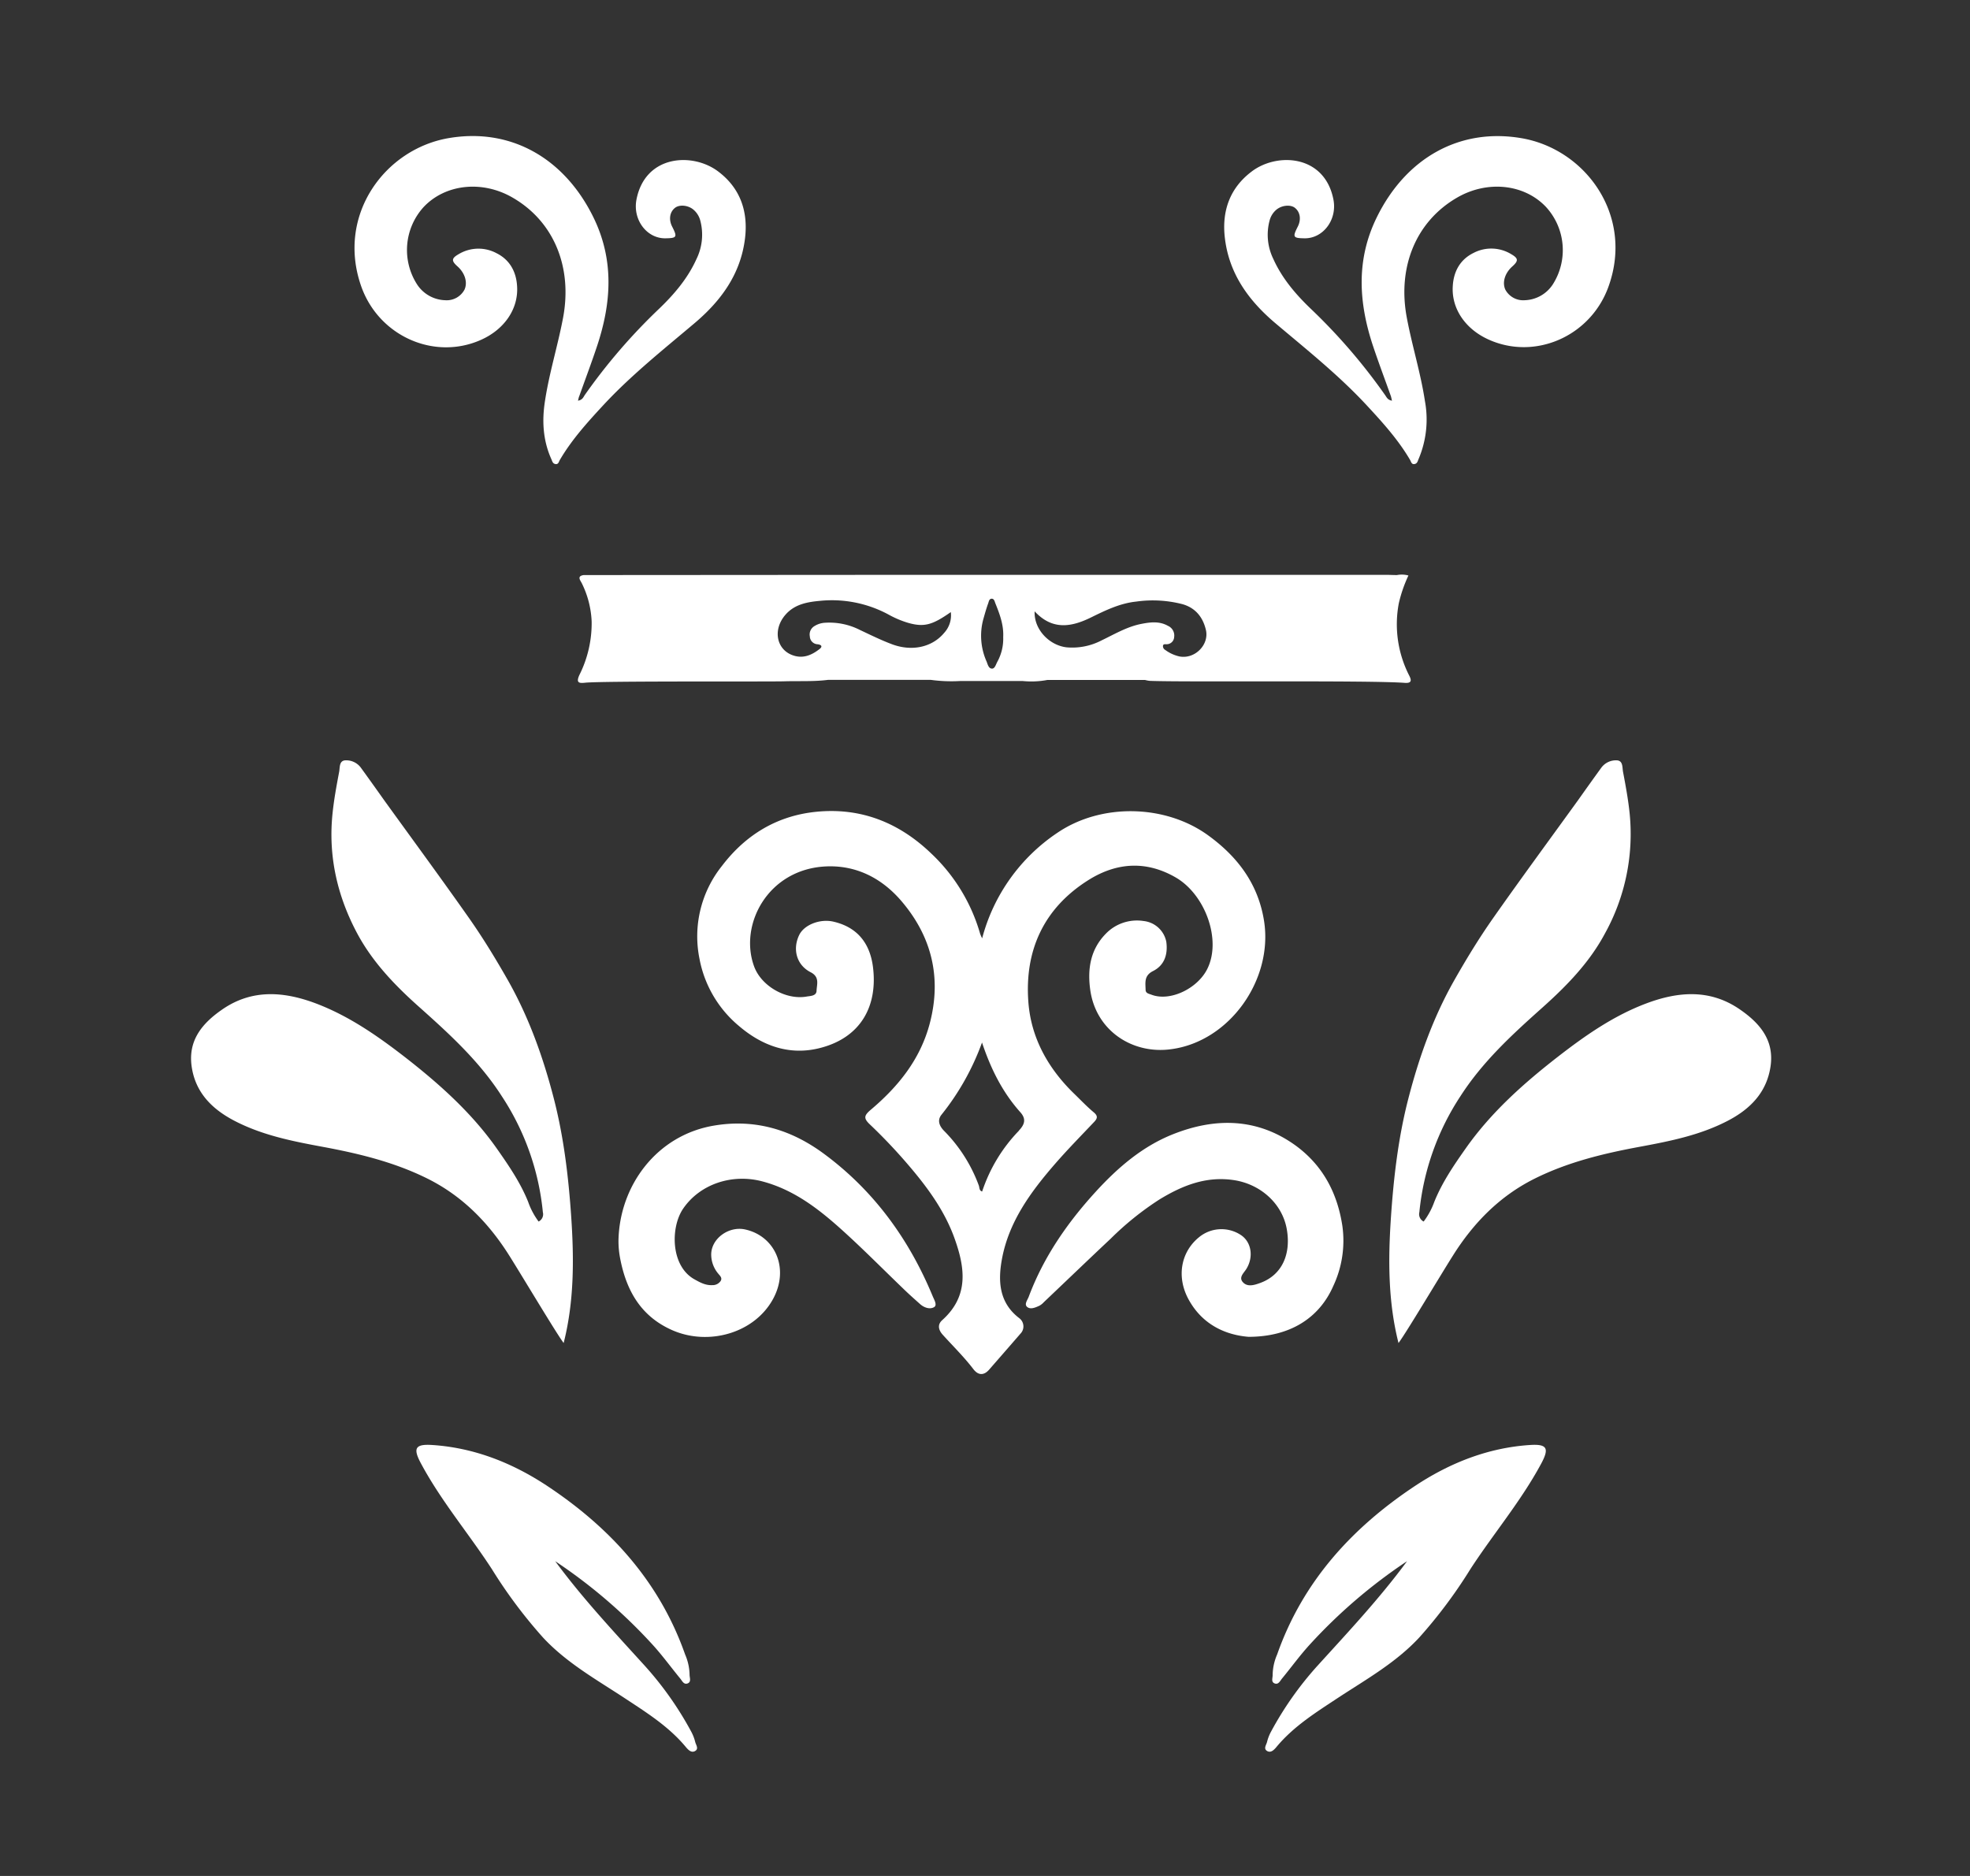<svg id="Layer_1" data-name="Layer 1" xmlns="http://www.w3.org/2000/svg" viewBox="0 0 595.28 566.93"><rect x="0" y="0" width="595.28" height="566.93" fill="#333333" stroke="none"/><defs><style>.cls-1{fill:#fff;}</style></defs><path class="cls-1" d="M162.75,369.16a2.45,2.45,0,0,0,1.29-2.81,77.25,77.25,0,0,0-12.44-35.11c-6.71-10.45-15.63-18.61-24.72-26.73C119.54,298,112.69,290.92,108,282.2c-6.06-11.3-8.86-23.44-7.52-36.31.43-4.23,1.21-8.44,2-12.61.26-1.28-.06-3.4,1.88-3.5a5.49,5.49,0,0,1,4.76,2.33c2.36,3.25,4.69,6.52,7,9.78,8.56,11.85,17.22,23.63,25.63,35.59,4.29,6.11,8.17,12.5,11.86,19,6.28,11.15,10.52,23.08,13.7,35.35,3.06,11.81,4.49,23.95,5.31,36.12.85,12.72.87,25.43-2.3,37.92-2.18-2.86-12.73-20.56-16.54-26.59-6.18-9.76-14-17.76-24.42-23-10.1-5.06-20.9-7.67-31.91-9.71-9.06-1.68-18.1-3.47-26.42-7.76-6.91-3.55-12-8.61-13.12-16.54s3.27-13.08,9.28-17.22c9-6.21,18.61-5.42,28.2-1.83C105.39,307,114,313,122.3,319.42c10.35,8.06,20.12,16.76,27.75,27.58,3.61,5.14,7.17,10.32,9.54,16.2A22.3,22.3,0,0,0,162.75,369.16Z"/><path class="cls-1" d="M377.28,404c-6.59-.53-13.82-3.41-18.13-11.31-3.69-6.77-2.36-14.29,3.15-18.78a10.65,10.65,0,0,1,12.77-.6c3.08,2.12,3.77,6.56,1.56,10.15-.77,1.26-2.38,2.53-1.09,4s3.19,1,4.93.38c7.2-2.46,9.64-9.14,8.36-16.38-1.38-7.81-8-13.57-15.87-14.8-8.44-1.31-15.66,1.6-22.59,5.82a90,90,0,0,0-14.71,11.82c-6.78,6.37-13.49,12.82-20.24,19.23a5.13,5.13,0,0,1-1.32,1.06c-1.17.54-2.64,1.21-3.67.42s0-2.06.4-3.06c4.48-12,11.65-22.37,20.25-31.78,6.65-7.28,14.07-13.68,23.28-17.36,12.85-5.13,25.57-5,37.17,3.4,8.19,6,12.61,14.33,14.11,24.37a32.21,32.21,0,0,1-2.76,18.06C398.64,398.34,389.78,404,377.28,404Z"/><path class="cls-1" d="M186.89,374.82c.33-16.45,11.52-31.88,29.14-34.7,12.27-2,23.15,1.32,32.95,8.57,15.12,11.17,25.74,25.84,32.88,43.1.42,1,1.42,2.62.41,3.23-1.26.76-3,.19-4.23-.9-1.69-1.51-3.38-3-5-4.58-5.73-5.5-11.31-11.15-17.16-16.51-7.5-6.88-15.32-13.3-25.51-16-9.21-2.44-18.93.83-24,8.32-3.81,5.7-3.68,17.23,3.4,21.23,1.68.94,3.37,1.9,5.42,1.8a2.94,2.94,0,0,0,2.51-1.17c.71-1-.21-1.72-.69-2.33a9,9,0,0,1-2.1-6c.2-4.73,5.4-8.38,10.23-7.33,9.16,2,13.46,11.89,8.43,21.06-5.66,10.32-19.46,14.17-30.37,9.41-9.59-4.19-14-12.08-15.84-21.89A27.65,27.65,0,0,1,186.89,374.82Z"/><path class="cls-1" d="M382,278.56c-1.71-11.28-7.94-19.61-17-26.16-12.95-9.35-32.27-9.72-45.49-.72a55.36,55.36,0,0,0-22.73,31.89,12.23,12.23,0,0,1-.62-1.41,53.6,53.6,0,0,0-14.79-24.25c-9.74-9.35-21.28-13.92-34.73-12.58-11.78,1.18-21.27,6.89-28.47,16.34a34.07,34.07,0,0,0-6.82,28,34.75,34.75,0,0,0,12,20.44c7.15,6.09,15.47,9,24.7,6.54,12.08-3.19,17.24-12.63,15.73-24.47-.91-7.08-4.69-12-12-13.66-4-.91-8.8.95-10.29,4.06-2.06,4.28-.81,9.05,3.45,11.23,2.83,1.45,1.87,3.67,1.8,5.63-.06,1.59-1.93,1.53-3,1.73C237.48,302.27,230,298,227.85,292c-4.57-12.59,4.2-29.25,21.57-30.15,9.33-.48,17.08,3.6,22.93,10.42,9.14,10.67,12.24,23.08,8.62,36.94-2.84,10.86-9.46,19.08-17.81,26.14-2.08,1.76-2.27,2.59-.33,4.44,4,3.8,7.78,7.78,11.36,11.95,5.74,6.68,11,13.71,14.09,22.08,3.27,8.95,4.72,17.72-3.57,25.14-1.41,1.26-1.26,2.86.19,4.45,3.09,3.42,6.39,6.65,9.2,10.32,1.51,2,3.25,2,4.86.11q4.71-5.39,9.39-10.79a3.12,3.12,0,0,0-.33-4.67c-6.11-4.64-6.48-11.13-5.29-17.72,2.06-11.41,8.72-20.46,16.14-29,3.77-4.33,7.81-8.44,11.76-12.61,1.05-1.11,1.13-1.85-.17-2.93-2.11-1.77-4-3.78-6-5.71-7.77-7.58-12.89-16.74-13.71-27.52-1.2-15.67,4.65-28.49,18.26-37,8.45-5.26,17.37-5.86,26.28-.7s13.94,18.94,9.47,27.73c-3,5.9-11.26,9.85-16.87,7.67-.7-.27-1.7-.39-1.72-1.45-.05-2.19-.51-4.3,2.25-5.68,3.49-1.75,4.52-5.11,4-8.87a7.84,7.84,0,0,0-6.85-6.25,13.08,13.08,0,0,0-11.49,3.91c-4.56,4.7-5.51,10.51-4.65,16.82,1.7,12.54,12.94,19.64,24.5,18C371.47,314.73,384.63,296.24,382,278.56Zm-74.08,63.12a48,48,0,0,0-11.14,18.4c-.92-.24-.78-1.18-1-1.78a46,46,0,0,0-10.4-16.44c-1.49-1.47-2.26-3.22-.92-4.94a76.55,76.55,0,0,0,12.28-21.86c2.7,8.09,6.25,15.14,11.67,21.17C310,338.1,309.78,339.69,307.87,341.68Z"/><path class="cls-1" d="M174.66,121.09c1.28-.21,1.6-1,2-1.65a174.37,174.37,0,0,1,22.49-26.12c4.57-4.38,8.68-9.2,11.32-15.07a16.68,16.68,0,0,0,1.14-11.58,6.45,6.45,0,0,0-2-3.25C208,62,205.36,61.75,204,62.79c-1.63,1.25-2,3.56-.87,5.74,1.59,3.13,1.4,3.44-2.07,3.49-5.63.07-9.9-5.62-8.74-11.68,2.61-13.59,17-14.36,24.71-8.51,6.63,5,9.07,12,8.1,20.15-1.29,10.77-7.19,18.86-15.21,25.65-9.46,8-19.18,15.72-27.65,24.85-4.79,5.18-9.51,10.39-13.1,16.52-.29.5-.42,1.36-1.27,1.25s-1-.78-1.24-1.37c-2.57-5.64-2.93-11.57-2-17.58,1.28-8.54,3.89-16.8,5.49-25.29C173,80.77,167.41,67,155,59.78c-9.17-5.38-20.41-4.21-27,2.8a19.27,19.27,0,0,0-2,23.33,10.52,10.52,0,0,0,8.53,4.82,6.09,6.09,0,0,0,5.83-3.2c1-2.21.13-5-2.09-7-1.9-1.69-1.9-2.45.34-3.73A11.57,11.57,0,0,1,150,76.5c4.05,2,6,5.63,6.25,10,.44,6.77-3.75,12.94-10.72,16.12-14.18,6.48-31.15-1-36.43-16.23-7.46-21.47,7.25-41.4,26.54-44.66,18.65-3.16,34.83,6,43.62,23.84,6.41,13,5.51,26.08,1.06,39.3-1.67,5-3.51,9.88-5.27,14.81C174.87,120.07,174.81,120.45,174.66,121.09Z"/><path class="cls-1" d="M167.77,471.81c8.24,11.2,17.71,21.3,27,31.53a101.4,101.4,0,0,1,14.11,20,13.15,13.15,0,0,1,1.2,3.12c.21.87,1.13,2,0,2.69s-2.09-.29-2.82-1.16c-5.22-6.31-12.07-10.55-18.81-15-8.48-5.56-17.36-10.56-24.38-18.13a147.13,147.13,0,0,1-15.44-20.66c-7-10.76-15.34-20.57-21.42-31.92-2.46-4.58-1.8-5.92,3.37-5.59,12.8.83,24.41,5.48,34.94,12.48,19,12.64,33.79,28.89,41.5,50.82a16.06,16.06,0,0,1,1.35,6.13c0,.9.58,2.16-.58,2.62s-1.66-.77-2.25-1.48c-2.78-3.38-5.36-6.94-8.3-10.17A159.19,159.19,0,0,0,167.77,471.81Z"/><path class="cls-1" d="M430.19,369.16a2.47,2.47,0,0,1-1.3-2.81,77.48,77.48,0,0,1,12.44-35.11c6.72-10.45,15.64-18.61,24.73-26.73,7.33-6.55,14.19-13.59,18.86-22.31a62.08,62.08,0,0,0,7.52-36.31c-.43-4.23-1.21-8.44-2-12.61-.26-1.28.06-3.4-1.88-3.5a5.49,5.49,0,0,0-4.76,2.33c-2.36,3.25-4.69,6.52-7,9.78-8.56,11.85-17.23,23.63-25.63,35.59-4.29,6.11-8.18,12.5-11.86,19-6.29,11.15-10.52,23.08-13.7,35.35-3.07,11.81-4.49,23.95-5.31,36.12-.85,12.72-.88,25.43,2.29,37.92,2.19-2.86,12.73-20.56,16.55-26.59,6.17-9.76,14-17.76,24.42-23,10.09-5.06,20.9-7.67,31.91-9.71,9.06-1.68,18.1-3.47,26.42-7.76,6.91-3.55,11.95-8.61,13.12-16.54s-3.27-13.08-9.28-17.22c-9-6.21-18.62-5.42-28.2-1.83-9.91,3.71-18.53,9.73-26.82,16.17-10.36,8.06-20.12,16.76-27.75,27.58-3.62,5.14-7.17,10.32-9.54,16.2A22.59,22.59,0,0,1,430.19,369.16Z"/><path class="cls-1" d="M425.17,471.81c-8.24,11.2-17.71,21.3-27,31.53a101,101,0,0,0-14.11,20,13.15,13.15,0,0,0-1.2,3.12c-.22.87-1.13,2,0,2.69s2.09-.29,2.82-1.16c5.22-6.31,12.07-10.55,18.8-15,8.49-5.56,17.37-10.56,24.39-18.13a147.13,147.13,0,0,0,15.44-20.66c7-10.76,15.33-20.57,21.42-31.92,2.45-4.58,1.8-5.92-3.38-5.59-12.79.83-24.4,5.48-34.93,12.48-19,12.64-33.79,28.89-41.5,50.82a16.08,16.08,0,0,0-1.36,6.13c.05.9-.57,2.16.59,2.62s1.66-.77,2.25-1.48c2.78-3.38,5.36-6.94,8.3-10.17A159.19,159.19,0,0,1,425.17,471.81Z"/><path class="cls-1" d="M420.62,121.09c-1.29-.21-1.6-1-2.05-1.65a174.31,174.31,0,0,0-22.48-26.12c-4.57-4.38-8.69-9.2-11.33-15.07a16.62,16.62,0,0,1-1.13-11.58,6.39,6.39,0,0,1,2-3.25c1.62-1.39,4.27-1.67,5.63-.63,1.62,1.25,2,3.56.87,5.74-1.59,3.13-1.41,3.44,2.07,3.49,5.62.07,9.9-5.62,8.73-11.68-2.61-13.59-17-14.36-24.7-8.51-6.64,5-9.08,12-8.1,20.15,1.28,10.77,7.19,18.86,15.2,25.65,9.47,8,19.18,15.72,27.65,24.85,4.8,5.18,9.52,10.39,13.11,16.52.29.5.42,1.36,1.27,1.25s1-.78,1.23-1.37a30.57,30.57,0,0,0,2-17.58c-1.29-8.54-3.9-16.8-5.49-25.29-2.87-15.24,2.7-29,15.09-36.23,9.18-5.38,20.42-4.21,27,2.8a19.29,19.29,0,0,1,2.05,23.33,10.52,10.52,0,0,1-8.53,4.82,6.12,6.12,0,0,1-5.84-3.2c-1-2.21-.13-5,2.1-7,1.89-1.69,1.89-2.45-.34-3.73a11.57,11.57,0,0,0-11.39-.35c-4.06,2-6,5.63-6.25,10-.44,6.77,3.75,12.94,10.72,16.12,14.17,6.48,31.15-1,36.43-16.23C493.68,64.94,479,45,459.68,41.75c-18.64-3.16-34.82,6-43.61,23.84-6.42,13-5.52,26.08-1.07,39.3,1.68,5,3.52,9.88,5.28,14.81C420.4,120.07,420.46,120.45,420.62,121.09Z"/><path class="cls-1" d="M425.84,204.19a34,34,0,0,1-3.16-21.86,41.69,41.69,0,0,1,2.91-8.41,7.61,7.61,0,0,0-3.47-.13h0c-1.14,0-2.27-.07-3.4-.07l-139.61,0-102.73.07c-2.16.31-1,1.62-.6,2.42a28.73,28.73,0,0,1,3,11.62A34.86,34.86,0,0,1,175.07,204c-1,2.23-.26,2.55,1.67,2.33,4.85-.56,55.28-.29,60.14-.43,4.45-.14,8.91.13,13.35-.44h31a46.47,46.47,0,0,0,8.9.35h0l18.9,0h0a25.92,25.92,0,0,0,7.46-.32h0l29.5,0a10,10,0,0,0,1.41.27c10.26.43,67-.22,77.22.62C426.5,206.46,426.59,205.66,425.84,204.19Zm-124.51-4.13c-.4.76-.71,2-1.55,2-1.07,0-1.32-1.31-1.66-2.14a19.13,19.13,0,0,1-1-12.76c.46-1.62.91-3.25,1.49-4.84.19-.53.28-1.41,1.1-1.38.63,0,.83.71,1,1.23,1.31,3.29,2.62,6.59,2.43,10.37A14.39,14.39,0,0,1,301.33,200.06Zm-63.87-14.41c2.76-3.07,6.54-3.73,10.33-4.07a36,36,0,0,1,20.62,4.1,29.65,29.65,0,0,0,6,2.55c4.84,1.37,7.32.66,12.9-3.25a7.81,7.81,0,0,1-2,6.27c-3.58,4.32-9.67,5.72-15.74,3.46-3.32-1.24-6.51-2.82-9.72-4.33a20.37,20.37,0,0,0-10.54-2.18,6.74,6.74,0,0,0-3.19,1,2.94,2.94,0,0,0-1.41,3.12A2.45,2.45,0,0,0,247,194.7c1,.1,1.77.56.65,1.44-2.16,1.68-4.57,2.83-7.41,2.1C234.67,196.81,233.23,190.36,237.46,185.65Zm119,12.75a11.45,11.45,0,0,1-4.38-2,1.27,1.27,0,0,1-.66-1.22c.08-.58.56-.48.94-.49a2.28,2.28,0,0,0,2.44-2.18,3.19,3.19,0,0,0-1.89-3.38c-2.56-1.46-5.33-1.11-8-.59-4.34.84-8.12,3.11-12.06,5a19.18,19.18,0,0,1-10.55,2.09c-5.29-.61-9.92-5.49-9.66-10.88,5.39,5.81,11.15,4.74,17.07,1.83,4.36-2.14,8.73-4.27,13.65-4.78a35.78,35.78,0,0,1,14,.8c3.88,1.13,6.08,3.88,7,7.64C365.51,194.74,361.14,199.23,356.49,198.4Z"/></svg>